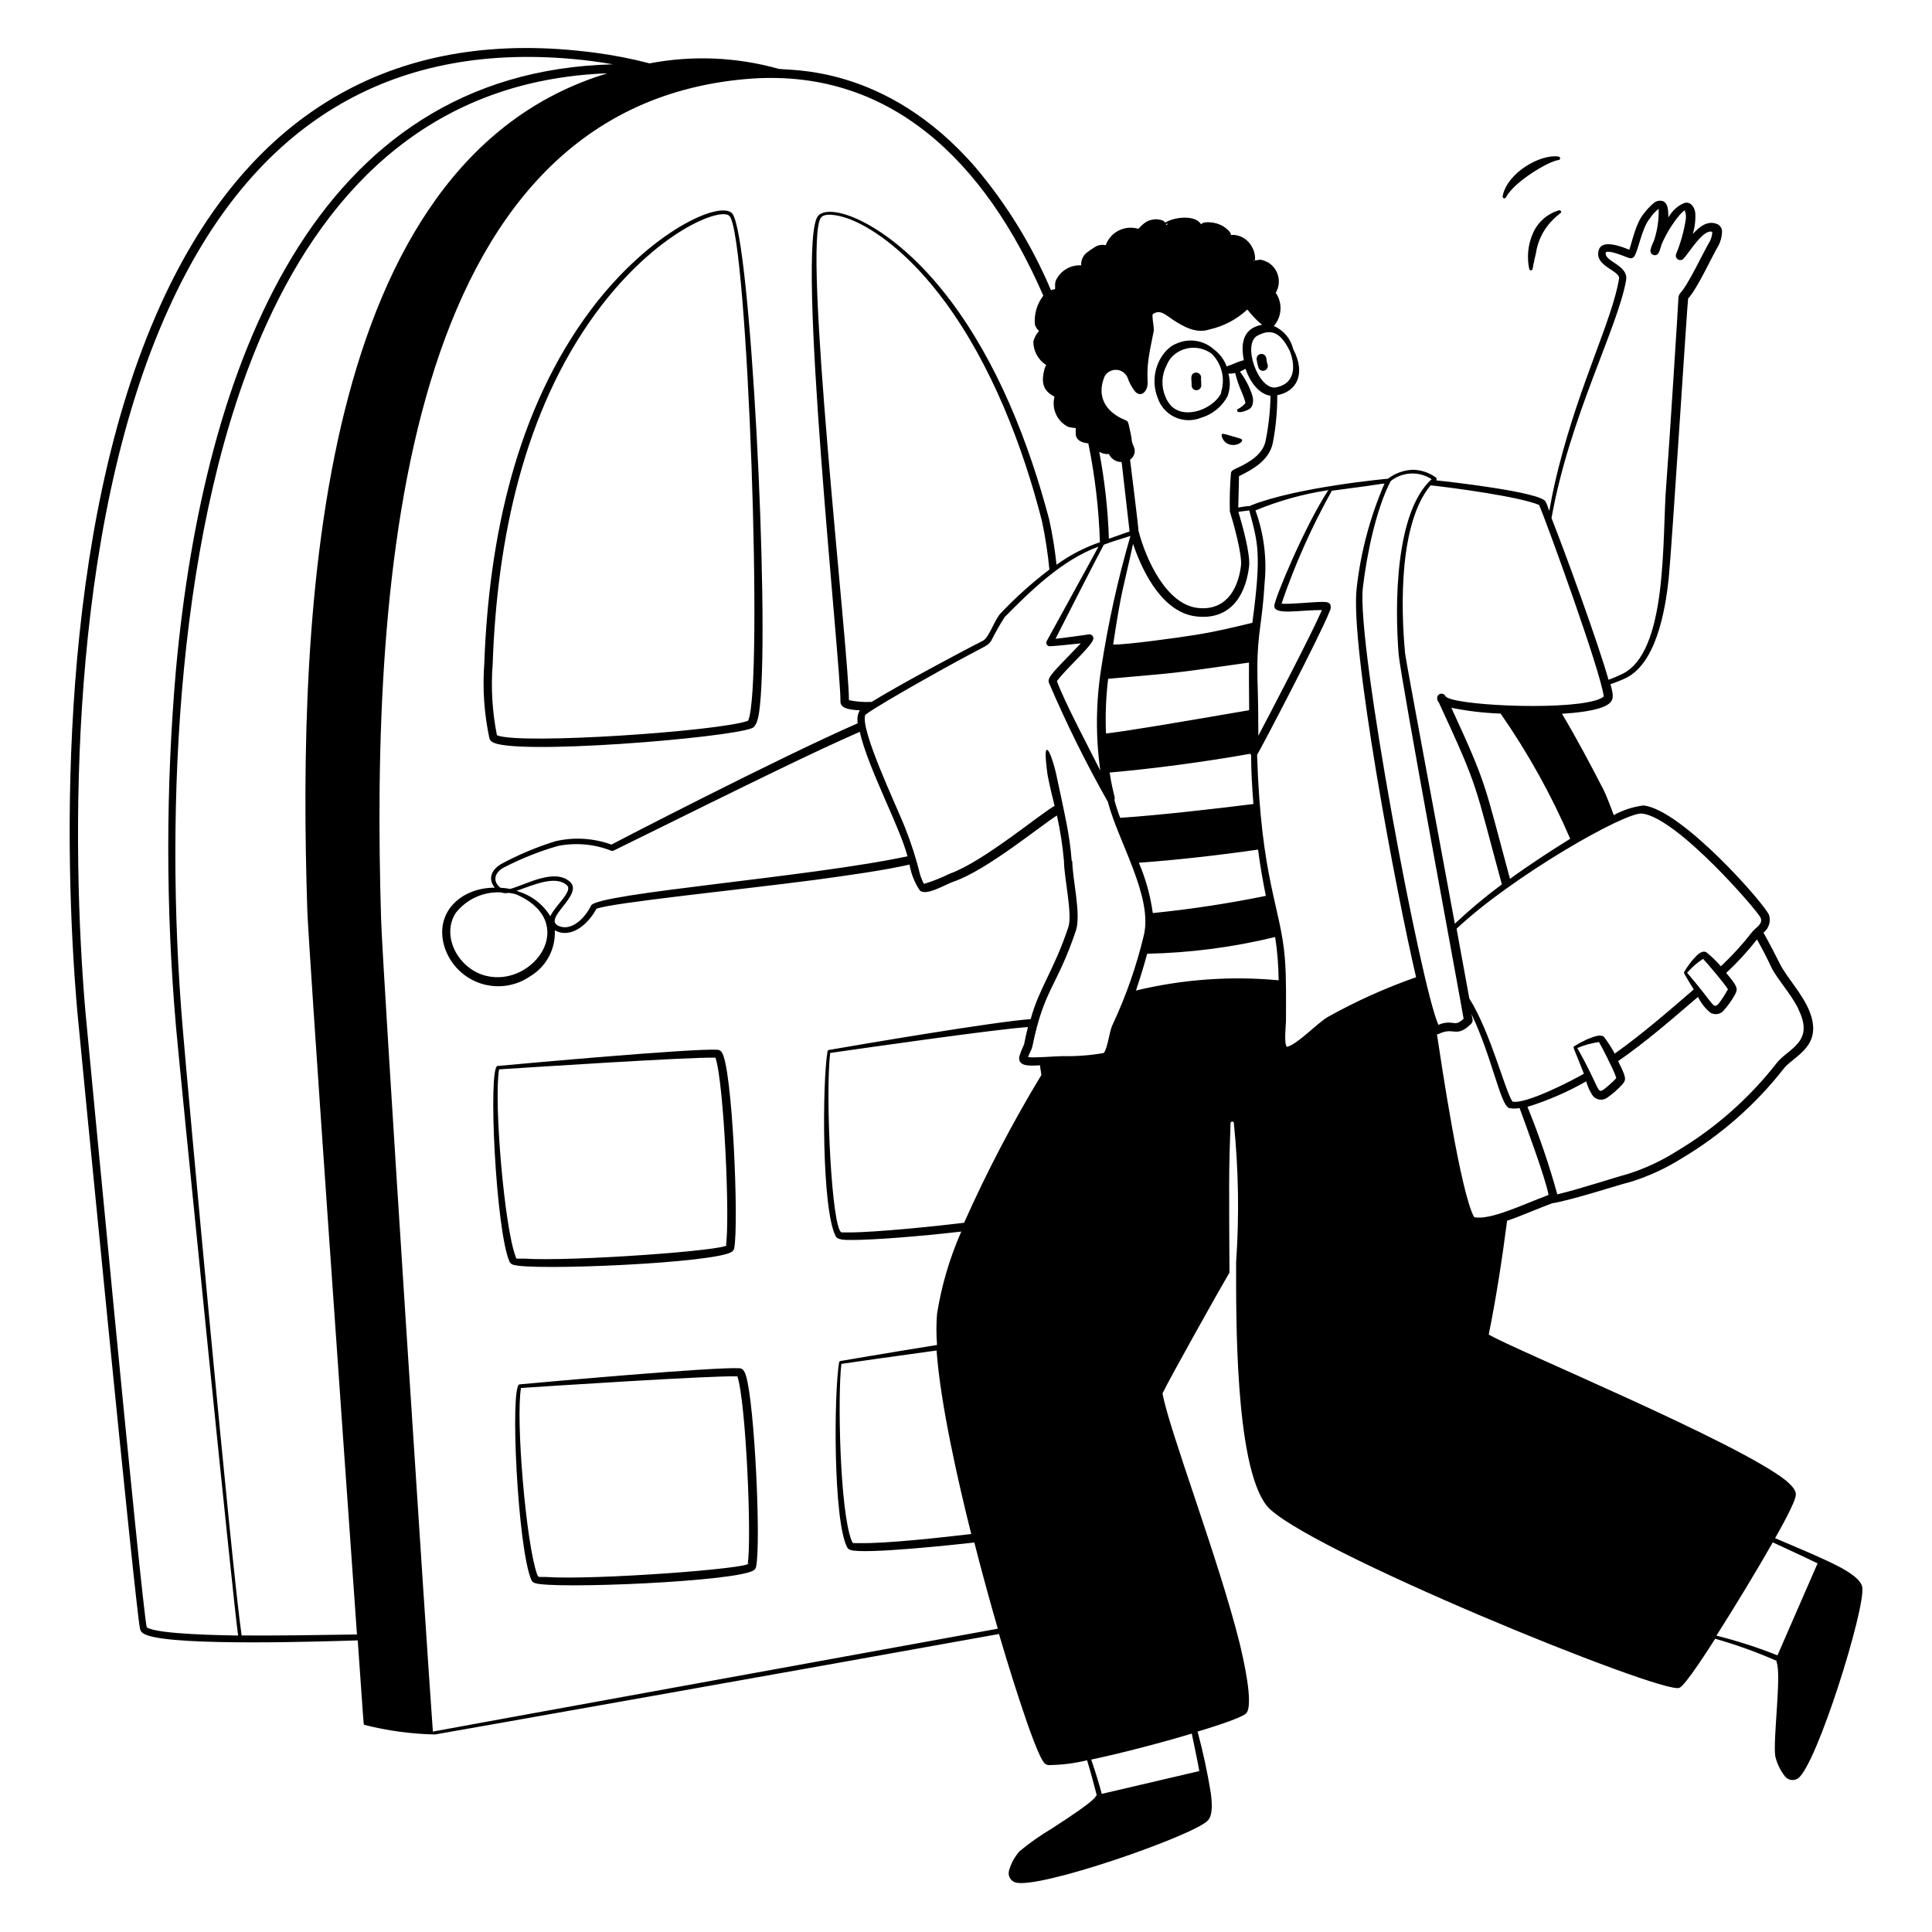 <svg width="123" height="123" viewBox="0 0 123 123" fill="none" xmlns="http://www.w3.org/2000/svg">
<rect width="123.001" height="123.001" fill="white"/>
<path fill-rule="evenodd" clip-rule="evenodd" d="M31.324 47.226C32.554 48.118 46.391 46.986 47.886 46.352C48.255 46.193 48.335 45.332 48.384 44.895C48.999 38.942 47.769 15.036 46.625 13.603C45.918 12.724 41.447 14.649 37.646 19.686C32.867 26.039 31.127 34.225 30.832 42.232C30.713 43.83 30.822 45.437 31.158 47.004C31.186 47.095 31.244 47.173 31.324 47.226ZM31.367 42.25C31.643 34.372 33.329 26.211 37.947 19.913C41.767 14.716 45.942 13.148 46.453 13.763C47.603 15.184 48.618 43.825 47.627 45.885C45.893 46.549 33.07 47.435 31.637 46.808C31.338 45.308 31.247 43.775 31.367 42.25ZM46.625 79.668C46.687 79.618 46.728 79.548 46.742 79.471C47.049 77.964 46.631 67.835 45.936 66.968C45.907 66.929 45.87 66.897 45.828 66.873C45.785 66.85 45.739 66.836 45.69 66.832C44.097 66.734 33.267 67.718 31.674 67.865C31.059 67.921 31.564 78.382 32.443 80.338C32.487 80.418 32.559 80.48 32.646 80.51C33.691 80.928 45.789 80.418 46.625 79.668ZM32.83 80.006C32.111 78.161 31.428 70.104 31.773 68.081C33.322 67.982 43.987 67.281 45.549 67.337C46.096 68.948 46.484 77.749 46.213 79.311C46.213 79.268 46.213 79.225 46.262 79.255C46.52 79.588 36.422 80.332 33.347 80.129H32.935C32.83 80.129 32.873 80.116 32.83 80.006ZM47.498 87.601C47.431 87.38 47.326 87.121 47.092 87.109C45.493 87.011 34.669 87.989 33.07 88.136C32.455 88.192 32.953 98.653 33.839 100.608C33.859 100.65 33.887 100.687 33.922 100.716C33.957 100.746 33.998 100.768 34.042 100.781C35.081 101.193 47.178 100.695 48.021 99.944C48.08 99.892 48.12 99.824 48.138 99.747C48.452 98.198 48.046 89.452 47.498 87.601ZM47.658 99.526C47.904 99.852 37.904 100.608 34.743 100.399H34.386C34.282 100.399 34.245 100.362 34.196 100.233C33.489 98.278 32.824 90.362 33.169 88.364C34.774 88.259 45.377 87.564 46.945 87.626C47.492 89.237 47.873 98.038 47.597 99.594C47.615 99.544 47.634 99.501 47.658 99.526Z" fill="black"/>
<path fill-rule="evenodd" clip-rule="evenodd" d="M118.562 101.051C118.476 100.547 117.72 100.098 117.234 99.821C116.077 99.206 114.306 98.481 113.009 97.927C113.248 97.503 114.362 95.559 114.331 95.135C114.331 94.803 113.95 94.483 113.716 94.268C110.641 91.808 96.342 85.904 94.78 84.963C95.241 82.681 95.628 80.209 95.948 77.718C96.84 77.417 97.843 76.968 98.802 76.611C100.192 76.377 103.002 75.442 103.802 75.246C104.952 74.891 106.05 74.387 107.068 73.745C109.577 72.255 111.786 70.309 113.581 68.007C114.245 67.201 116.041 66.617 115.229 64.458C114.811 63.333 113.771 62.257 113.328 61.383C113.015 60.768 112.664 60.073 112.271 59.378C112.434 59.251 112.556 59.077 112.62 58.88C112.685 58.683 112.69 58.471 112.633 58.271C112.412 57.62 107.098 51.556 104.638 51.279C103.972 51.361 103.327 51.57 102.738 51.894C102.48 51.18 102.221 50.547 102.086 50.276C101.25 48.653 100.382 47.017 99.442 45.442C100.192 45.393 101.723 45.27 102.344 44.864C102.787 44.575 102.719 44.249 102.529 43.56C102.916 43.431 103.205 43.302 103.365 43.234C105.413 42.38 106.022 38.929 106.243 36.752C106.44 34.809 107.43 19.132 107.473 19.009C108.088 18.333 108.962 16.371 109.411 15.627C109.54 15.37 109.615 15.09 109.632 14.803C109.643 14.7 109.624 14.597 109.577 14.505C109.53 14.413 109.457 14.337 109.368 14.286C108.753 13.991 108.205 14.409 107.769 14.901C107.901 14.463 107.956 14.005 107.929 13.548C107.873 13.13 107.59 12.798 107.209 12.933C107.008 13.019 106.823 13.137 106.662 13.284C106.485 13.447 106.334 13.636 106.213 13.843C106.213 13.468 106.213 12.982 105.899 12.816C105.796 12.778 105.685 12.768 105.576 12.788C105.468 12.807 105.367 12.855 105.284 12.927C105.055 13.121 104.849 13.339 104.669 13.579C104.134 14.194 103.906 15.424 103.728 15.897C103.113 15.651 102.012 15.252 101.791 15.897C101.446 16.949 103.162 17.214 103.076 17.742C102.658 20.313 100.616 24.298 99.239 29.717C98.384 33.081 98.826 32.792 98.402 31.937C98.101 31.322 92.129 30.651 91.44 30.584C91.452 30.558 91.459 30.529 91.459 30.501C91.459 30.472 91.452 30.444 91.44 30.418C91.003 30.091 90.473 29.912 89.927 29.907C89.359 29.934 88.811 30.133 88.359 30.479C88.291 30.479 82.59 31.008 79.657 32.17C79.631 32.179 79.608 32.194 79.589 32.214C79.343 32.214 79.085 32.275 78.833 32.312L78.882 30.313C79.853 29.846 80.813 29.262 81.034 28.198C81.226 27.196 81.321 26.179 81.317 25.159C82.547 24.932 83.162 23.806 82.326 22.214C82.25 21.891 82.099 21.591 81.885 21.338C81.671 21.085 81.401 20.885 81.096 20.756C81.349 20.468 81.499 20.103 81.521 19.719C81.544 19.336 81.437 18.956 81.219 18.64C81.408 18.322 81.464 17.941 81.376 17.581C81.287 17.221 81.061 16.91 80.745 16.715C80.585 16.625 80.41 16.562 80.229 16.531C80.186 16.531 80.007 16.574 79.897 16.574C79.924 16.259 79.849 15.944 79.681 15.676C79.57 15.477 79.412 15.308 79.222 15.182C79.031 15.057 78.813 14.98 78.587 14.957H78.365C78.36 14.876 78.327 14.8 78.273 14.741C78.14 14.597 77.987 14.473 77.818 14.372C77.481 14.197 77.101 14.123 76.723 14.157C76.626 14.168 76.535 14.211 76.465 14.28C76.102 13.665 74.78 13.8 74.177 14.175C74.15 14.136 74.119 14.099 74.085 14.065C73.885 13.977 73.667 13.944 73.451 13.969C73.235 13.994 73.029 14.076 72.855 14.206C72.716 14.314 72.588 14.436 72.473 14.569C72.059 14.443 71.612 14.481 71.225 14.675C70.838 14.87 70.54 15.206 70.395 15.614C70.266 15.583 70.132 15.58 70.002 15.607C69.872 15.633 69.75 15.688 69.644 15.768C69.462 15.88 69.287 16.003 69.122 16.137C69.023 16.236 68.945 16.354 68.896 16.484C68.846 16.615 68.824 16.754 68.833 16.894C68.504 16.875 68.176 16.953 67.892 17.12C67.607 17.286 67.378 17.533 67.234 17.829C67.193 17.922 67.172 18.022 67.172 18.124C67.172 18.548 67.227 18.345 66.908 18.474C65.712 15.647 64.096 13.016 62.117 10.67C56.336 3.985 50.106 4.538 49.534 4.372C46.87 3.63 44.07 3.515 41.354 4.034C40.213 3.736 39.055 3.51 37.885 3.357C25.548 1.715 15.936 6.765 10.216 19.421C3.691 33.825 4.023 54.083 4.921 64.379C5.038 65.719 8.611 102.312 8.912 103.677C8.949 103.856 9.011 103.979 9.392 104.114C11.366 104.809 20.634 104.502 22.775 104.434C23.168 109.969 23.138 109.748 23.181 109.809C24.657 110.186 26.171 110.393 27.695 110.424C27.959 110.387 52.627 106.014 63.599 104.028C63.863 104.926 65.844 111.599 66.502 112.257C66.569 112.321 66.655 112.362 66.748 112.374C67.577 112.367 68.402 112.264 69.208 112.066C69.423 112.773 69.632 113.536 69.823 114.292C69.632 114.44 70.087 114.403 66.932 116.433C66.223 116.856 65.546 117.333 64.909 117.859C64.596 118.214 64.366 118.634 64.239 119.089C64.195 119.241 64.212 119.404 64.285 119.543C64.359 119.683 64.483 119.789 64.632 119.84C66.065 120.32 75.924 116.888 76.889 115.91C77.246 115.541 77.154 114.68 77.08 114.12C76.867 112.813 76.588 111.518 76.243 110.24C76.735 110.092 78.925 109.434 79.319 109.096C79.872 108.604 79.109 105.406 78.931 104.655C77.609 99.317 74.417 91.014 74.011 88.708C74.368 87.933 77.701 81.98 78.273 81.02C78.273 80.959 78.23 74.834 78.273 73.862C78.273 73.456 78.334 71.888 78.341 71.537C78.337 71.521 78.337 71.504 78.34 71.487C78.344 71.471 78.351 71.456 78.361 71.443C78.372 71.43 78.385 71.419 78.4 71.412C78.415 71.404 78.431 71.4 78.448 71.4C78.465 71.4 78.481 71.404 78.497 71.412C78.512 71.419 78.525 71.43 78.535 71.443C78.546 71.456 78.553 71.471 78.556 71.487C78.56 71.504 78.56 71.521 78.556 71.537C78.852 74.468 78.9 77.418 78.697 80.356C78.697 83.671 78.605 93.198 80.622 95.83C82.639 98.462 105.936 107.952 106.926 107.454C107.344 107.244 108.882 104.821 109.196 104.329C110.53 104.708 111.837 105.179 113.107 105.738C113.101 105.766 113.101 105.795 113.107 105.824C113.427 106.617 112.867 110.744 113.021 111.808C113.131 112.274 113.341 112.71 113.636 113.087C113.732 113.212 113.873 113.294 114.028 113.318C114.184 113.342 114.343 113.306 114.472 113.216C115.665 112.367 118.771 102.398 118.562 101.051ZM54.22 98.087C53.457 96.205 53.322 88.739 53.568 86.832C54.066 86.759 56.785 86.365 59.626 85.978C59.878 89.415 60.991 94.299 61.834 97.663C60.106 97.866 56.422 98.278 54.773 98.241H54.398C54.282 98.241 54.288 98.253 54.22 98.087ZM52.855 67.035C54.884 66.746 63.396 65.522 65.444 65.387C65.346 65.768 65.266 66.144 65.198 66.488C65.081 66.733 64.98 66.986 64.897 67.244C64.78 67.909 65.512 67.859 66.219 67.823C66.219 68.013 66.274 68.21 66.299 68.438C64.464 71.468 62.821 74.611 61.379 77.847C59.62 78.062 55.758 78.462 54.035 78.462H53.593C52.953 78.419 52.529 69.661 52.855 67.035ZM68.23 54.809C68.167 54.014 68.058 53.224 67.904 52.441C67.904 52.38 67.234 49.225 67.215 49.163C67.154 48.893 66.828 47.706 66.649 47.736C66.471 47.767 66.649 48.966 66.692 49.329C66.815 49.987 67.006 50.762 67.141 51.309C66.329 51.728 62.578 54.883 60.481 55.615C59.955 55.877 59.407 56.096 58.845 56.267C58.777 56.267 58.611 55.787 58.587 55.719C58.336 54.689 58.013 53.678 57.621 52.693C57.098 51.353 54.737 46.432 55.087 45.51C55.579 45.123 57.486 44.034 58.033 43.72C63.045 40.861 62.769 41.26 63.107 40.793C63.365 40.276 63.65 39.773 63.962 39.286C65.604 37.626 67.615 35.645 69.933 34.803C69.054 36.432 66.76 40.584 66.637 40.818C66.619 40.852 66.61 40.89 66.611 40.929C66.612 40.968 66.624 41.006 66.644 41.039C66.665 41.072 66.694 41.099 66.728 41.118C66.762 41.136 66.801 41.145 66.84 41.144C67.067 41.144 68.537 40.99 68.808 40.959C67.221 42.632 66.656 43.087 66.772 43.45C67.883 46.05 69.137 48.585 70.53 51.045C71.194 53.597 73.433 57.134 72.812 59.587C72.344 61.534 71.681 63.427 70.831 65.24C70.616 65.67 70.524 66.752 70.266 67.041C69.407 67.19 68.535 67.256 67.664 67.238C67.209 67.238 65.881 67.361 65.45 67.3C65.505 67.121 65.69 66.808 65.727 66.617C66.477 62.927 67.277 62.872 68.501 59.237C68.839 58.185 68.267 55.922 68.267 54.821L68.23 54.809ZM32.971 56.746C32.861 56.697 32.855 56.746 32.971 56.685C33.919 56.365 35.364 55.688 36.096 56.365C36.495 56.734 35.333 57.656 35.038 58.333C34.569 57.567 33.833 57.002 32.971 56.746ZM31.901 56.814C32.051 56.868 32.213 56.878 32.369 56.845C32.546 56.86 32.722 56.895 32.892 56.949C36.92 58.751 33.956 62.865 30.954 62.127C29.165 61.697 28.058 59.563 29.023 58.111C29.363 57.68 29.802 57.337 30.304 57.111C30.805 56.885 31.353 56.783 31.901 56.814ZM36.286 56.137C35.284 55.252 33.476 56.328 32.48 56.593C32.277 56.553 32.071 56.529 31.864 56.519C31.44 56.205 31.354 55.633 32.068 55.233C33.165 54.667 34.314 54.208 35.499 53.862C36.64 53.631 37.823 53.733 38.906 54.157C38.931 54.168 38.957 54.173 38.983 54.173C39.01 54.173 39.036 54.168 39.06 54.157C48.593 49.452 51.846 47.859 54.737 46.592C55.266 48.917 57.27 52.595 57.775 54.514C51.68 55.83 38.015 56.869 37.633 57.65C37.252 58.431 36.403 59.305 35.573 58.954C34.491 58.493 37.191 56.962 36.286 56.137ZM55.493 44.686C55.009 44.712 54.523 44.675 54.048 44.575C54.048 41.5 51.028 15.11 52.289 13.825C52.633 13.48 53.673 13.788 54.134 13.966C55.684 14.581 57.916 16.162 60.179 19.237C63.107 23.222 65.1 28.345 66.329 33.148C66.549 34.176 66.709 35.215 66.809 36.26C65.712 37.095 64.684 38.016 63.734 39.016C63.31 39.434 62.984 40.596 62.566 40.799C61.059 41.562 57.141 43.665 55.493 44.686ZM70.598 28.905C70.668 29.06 70.783 29.191 70.927 29.282C71.072 29.372 71.239 29.419 71.409 29.415L71.914 33.837L70.598 34.298C70.535 32.44 70.329 30.59 69.983 28.763C70.167 28.876 70.383 28.926 70.598 28.905ZM84.571 31.199C83.052 33.517 81.133 38.142 81.127 38.579C81.127 39.194 82.787 38.819 84.159 38.843C83.507 40.356 80.948 45.252 80.112 46.838C80.112 44.065 80.044 43.597 80.05 42.533C80.05 40.295 80.364 39.667 80.512 37.091C80.663 35.535 80.463 33.965 79.927 32.496C81.417 31.879 82.976 31.445 84.571 31.205V31.199ZM73.033 60.719C75.78 60.663 78.513 60.306 81.182 59.655C81.323 60.567 81.397 61.488 81.403 62.41C78.36 62.125 75.291 62.345 72.32 63.062C72.572 62.318 72.812 61.531 73.033 60.731V60.719ZM73.39 58.118C73.239 57.019 72.941 55.945 72.504 54.926C74.853 54.76 77.719 54.434 80.093 54.089C80.222 55.073 80.389 56.051 80.591 57.035C78.211 57.521 75.807 57.886 73.39 58.13V58.118ZM69.608 40.633C69.608 40.598 69.6 40.563 69.586 40.531C69.572 40.499 69.551 40.471 69.525 40.447C69.499 40.424 69.468 40.407 69.434 40.396C69.401 40.386 69.365 40.383 69.331 40.387C69.331 40.387 67.898 40.596 67.197 40.67C67.621 39.821 69.933 35.301 70.272 34.68C70.887 34.452 70.647 34.538 71.969 34.12C71.166 36.879 70.545 39.687 70.112 42.527C69.767 44.689 69.746 46.891 70.05 49.059C69.435 47.829 67.732 44.618 67.289 43.364C67.892 42.527 69.614 41.057 69.608 40.645V40.633ZM69.122 40.572V40.639C69.122 40.639 69.097 40.59 69.122 40.59V40.572ZM70.647 49.182C73.31 48.954 76.711 48.505 79.595 47.989C79.608 48.021 79.627 48.05 79.651 48.075C79.651 49.12 79.718 50.153 79.798 51.187C77.504 51.476 73.703 51.912 71.317 52.066C71.174 51.696 71.051 51.318 70.948 50.934C71.028 50.738 70.881 50.688 70.647 49.2V49.182ZM79.528 45.215C73.993 46.168 71.569 46.568 70.413 46.697C70.364 45.535 70.409 44.371 70.549 43.216C75.198 42.798 74.239 42.933 79.515 42.183C79.509 42.275 79.515 44.114 79.528 45.209V45.215ZM93.673 65.159C93.82 65.018 93.734 64.821 93.673 64.544C94.989 67.294 95.518 70.344 96.071 70.541C96.292 70.589 96.521 70.589 96.742 70.541C97.117 71.574 98.408 75.037 98.587 76.076C96.938 76.691 94.866 77.706 93.851 77.49C92.984 75.934 91.766 67.706 91.483 65.848C91.538 65.849 91.591 65.834 91.637 65.805C92.584 65.362 92.713 66.131 93.685 65.153L93.673 65.159ZM114.478 64.225C115.561 66.353 113.863 66.734 113.119 67.669C111.366 69.919 109.21 71.823 106.76 73.284C105.786 73.902 104.736 74.392 103.636 74.741C102.959 74.913 100.592 75.695 99.146 76.039C98.622 74.146 97.987 72.286 97.246 70.467C98.548 70.064 99.802 69.519 100.985 68.843C101.07 69.152 101.201 69.447 101.373 69.717C101.422 69.79 101.486 69.853 101.559 69.902C101.633 69.95 101.716 69.984 101.803 70.001C101.89 70.017 101.979 70.016 102.066 69.998C102.152 69.98 102.234 69.945 102.307 69.895C102.657 69.652 102.978 69.372 103.267 69.059C103.556 68.727 103.544 68.61 103.015 67.558C104.798 66.328 106.446 64.883 108.101 63.468C108.29 63.854 108.558 64.195 108.888 64.471C109.02 64.55 109.176 64.582 109.328 64.559C109.481 64.537 109.621 64.462 109.724 64.348C110.008 64.032 110.255 63.685 110.462 63.315C110.659 62.933 110.616 62.798 109.897 61.943C110.606 61.284 111.262 60.571 111.858 59.809C112.203 60.424 112.523 61.039 112.806 61.654C113.193 62.38 114.011 63.271 114.491 64.219L114.478 64.225ZM102.855 68.53C102.898 68.647 102.941 68.597 102.806 68.739C102.588 68.959 102.356 69.165 102.111 69.354C101.662 69.661 101.902 69.354 100.419 66.722C100.86 66.537 101.323 66.408 101.797 66.34C101.981 66.642 102.707 68.069 102.867 68.524L102.855 68.53ZM110.001 62.995C109.83 63.31 109.634 63.613 109.417 63.899C109.103 64.243 109.085 63.96 108.076 62.73C107.314 61.789 107.381 61.962 107.461 61.875C107.743 61.555 108.068 61.276 108.427 61.045C108.642 61.267 109.792 62.613 110.013 62.989L110.001 62.995ZM104.552 51.795C106.779 52.054 111.932 58.019 112.092 58.438C112.252 58.856 111.748 59.053 111.52 59.372C110.923 60.138 110.267 60.856 109.558 61.519C109.279 61.194 108.97 60.895 108.636 60.627C108.359 60.479 108.07 60.768 107.83 61.033C107.6 61.299 107.394 61.585 107.215 61.888C107.215 61.974 107.154 61.888 107.83 62.995C106.207 64.391 104.552 65.836 102.799 67.078C102.601 66.706 102.373 66.35 102.117 66.014C101.889 65.811 101.434 66.014 101.041 66.168C100.759 66.297 100.486 66.443 100.223 66.605C100.124 66.697 100.155 66.605 100.838 68.358C100.032 68.825 97.092 70.332 96.287 70.129C95.801 69.391 94.89 65.707 93.544 63.567C93.353 62.503 93.058 60.904 92.732 59.126C96.243 55.818 103.476 51.66 104.552 51.795ZM99.977 53.394C98.746 54.157 97.375 55.049 96.133 55.953C94.454 49.754 94.7 50.061 92.4 45.061C93.433 45.271 94.482 45.394 95.536 45.43C97.275 47.93 98.759 50.598 99.964 53.394H99.977ZM103.525 17.835C103.691 16.857 102.049 16.642 102.24 16.051C102.357 16.002 102.596 15.99 103.55 16.365C103.722 16.433 103.876 16.5 104.011 16.365C104.275 16.107 104.509 14.52 105.038 13.905C105.191 13.671 105.38 13.464 105.598 13.29C105.62 13.994 105.514 14.696 105.284 15.362C105.191 15.539 105.121 15.727 105.075 15.922C105.069 15.962 105.071 16.003 105.082 16.042C105.093 16.081 105.113 16.117 105.139 16.148C105.165 16.179 105.198 16.204 105.234 16.221C105.271 16.238 105.311 16.248 105.352 16.248C105.555 16.248 105.616 16.076 105.678 15.897C105.739 15.719 105.745 15.694 105.782 15.565C106.076 14.878 106.47 14.238 106.951 13.665C107.012 13.616 107.264 13.296 107.301 13.425H107.234C107.35 13.487 107.338 13.831 107.326 13.96C107.208 14.718 107.001 15.459 106.711 16.168C106.686 16.228 106.683 16.294 106.702 16.356C106.72 16.418 106.759 16.471 106.812 16.508C106.865 16.545 106.929 16.562 106.994 16.557C107.058 16.552 107.119 16.526 107.166 16.482C107.523 16.125 108.427 14.557 109.011 14.76C109.006 14.96 108.958 15.157 108.87 15.338C108.451 16.033 107.467 18.167 106.957 18.677C106.901 18.757 106.867 18.851 106.858 18.948C106.858 19.132 106.243 28.849 106.084 30.836C105.801 34.182 106.231 41.617 103.199 42.946C103.045 43.019 102.775 43.142 102.406 43.278C101.717 40.848 99.681 35.282 98.777 32.982C99.915 26.574 103.009 20.842 103.525 17.835ZM97.99 32.158C98.414 33.111 101.932 42.804 102.098 44.329C102.055 44.434 101.68 44.563 101.563 44.594C99.319 45.252 92.289 44.889 92.018 44.311C91.992 44.26 91.951 44.219 91.901 44.192C91.85 44.166 91.793 44.155 91.736 44.163C91.68 44.17 91.627 44.195 91.585 44.233C91.543 44.272 91.514 44.323 91.502 44.378C91.49 44.439 91.492 44.501 91.51 44.56C91.527 44.618 91.558 44.672 91.6 44.717C94.214 50.356 93.851 49.846 95.616 56.303C94.57 57.079 93.57 57.915 92.621 58.806C91.391 52.109 89.546 42.318 89.454 41.586C89.165 38.511 89.097 33.284 91.077 30.898C92.486 31.051 96.748 31.617 98.015 32.158H97.99ZM91.133 30.516C88.814 32.632 88.796 38.511 89.042 41.636C89.159 43.099 93.015 63.819 93.181 64.858C92.781 65.227 92.664 65.135 92.394 65.11C92.114 65.081 91.831 65.128 91.576 65.246C90.481 62.853 86.354 41.039 86.766 37.423C87 35.387 87.59 32.447 88.537 30.627C88.907 30.334 89.359 30.166 89.829 30.146C90.3 30.126 90.765 30.256 91.157 30.516H91.133ZM88.144 30.787C87.235 32.886 86.64 35.107 86.379 37.38C85.905 41.07 88.937 57.06 90.155 62.214C88.21 62.895 86.327 63.743 84.528 64.748C83.802 65.184 82.603 66.494 81.926 66.648C81.729 66.426 81.871 65.215 81.871 65.024C81.871 63.622 81.901 62.337 81.803 61.039C81.545 57.755 80.284 56.057 80.032 48.056C80.13 47.946 84.048 40.479 84.657 38.905C84.724 38.781 84.74 38.635 84.7 38.499C84.608 38.314 84.38 38.321 84.159 38.321C83.544 38.321 82.074 38.487 81.588 38.431C82.436 35.943 83.508 33.536 84.792 31.242C88.562 30.75 87.59 30.83 88.168 30.787H88.144ZM79.534 32.496C80.081 34.575 80.327 35.178 79.731 39.649C78.568 39.932 77.406 40.215 76.12 40.418C75.112 40.584 71.6 41.07 70.868 41.033C71.428 37.343 71.483 37.638 72.135 34.624C72.793 36.58 74.085 38.997 76.145 39.243C78.205 39.489 79.269 38.087 79.521 36.082C79.62 35.27 79.073 33.358 78.839 32.583L79.534 32.496ZM80.567 28.099C80.37 28.973 79.478 29.471 78.667 29.84C78.507 29.913 78.371 29.981 78.365 30.153C78.3 30.953 78.277 31.756 78.297 32.558C78.513 33.241 79.097 35.313 79.005 36.027C78.796 37.693 77.91 38.905 76.231 38.702C74.282 38.468 72.965 35.682 72.48 33.782C72.48 33.548 71.951 29.317 71.945 29.262C72.073 29.177 72.168 29.05 72.213 28.903C72.258 28.756 72.25 28.598 72.191 28.456C72.136 28.346 72.093 28.23 72.061 28.111C72.061 27.933 71.926 27.312 71.865 27.054C71.803 26.795 71.742 26.789 71.656 26.752C70.425 26.26 69.774 25.264 70.327 23.954C70.402 23.824 70.511 23.717 70.643 23.645C70.775 23.574 70.924 23.539 71.073 23.546C71.223 23.553 71.368 23.601 71.493 23.685C71.617 23.769 71.716 23.885 71.778 24.022C71.888 24.351 72.055 24.659 72.27 24.932C72.572 25.245 72.885 25.061 73.015 24.698C73.144 24.335 72.959 24.003 73.125 22.816C73.211 22.201 73.341 21.666 73.451 21.082C73.494 20.879 73.304 20.061 73.402 19.993C73.87 19.674 74.208 20.055 74.681 20.362C75.389 20.824 76.17 21.248 76.988 20.977C77.895 20.777 78.731 20.338 79.411 19.704C79.659 20.025 79.937 20.321 80.241 20.59C80.339 20.658 80.327 20.633 80.339 20.676C79.183 20.897 78.962 21.783 79.189 22.933C78.833 23.007 78.365 23.253 78.095 23.327C77.936 22.894 77.653 22.518 77.283 22.244C76.968 21.961 76.579 21.774 76.161 21.707C75.743 21.639 75.315 21.694 74.927 21.863C74.017 22.183 73.082 23.708 73.697 25.313C73.785 25.585 73.928 25.836 74.118 26.05C74.307 26.264 74.539 26.437 74.798 26.558C75.057 26.678 75.338 26.744 75.624 26.751C75.91 26.758 76.194 26.706 76.459 26.599C76.82 26.494 77.157 26.317 77.448 26.08C77.74 25.842 77.981 25.548 78.156 25.215C78.322 24.756 78.339 24.257 78.205 23.788C78.31 23.788 78.482 23.788 78.636 23.745C78.739 24.167 78.881 24.579 79.06 24.975C79.097 25.061 79.331 25.627 79.275 25.688C79.168 25.8 79.049 25.899 78.919 25.984C78.839 26.027 78.759 26.033 78.759 26.125C78.759 26.371 79.374 26.162 79.571 26.02C79.767 25.879 79.829 25.516 79.731 25.19C79.558 24.64 79.291 24.125 78.943 23.665L79.294 23.48C79.546 24.231 80.106 25.086 80.887 25.196C80.87 26.172 80.763 27.143 80.567 28.099ZM77.75 25.024C77.252 26.027 75.456 26.74 74.564 25.842C74.398 25.664 74.268 25.455 74.183 25.227C74.052 24.912 73.993 24.571 74.008 24.23C74.024 23.888 74.115 23.555 74.275 23.253C74.426 22.871 74.71 22.556 75.075 22.367C75.4 22.194 75.767 22.116 76.135 22.145C76.502 22.173 76.853 22.306 77.147 22.527C77.464 22.844 77.686 23.242 77.789 23.678C77.892 24.113 77.872 24.569 77.732 24.993L77.75 25.024ZM82.111 22.33C82.529 23.425 82.387 24.434 81.25 24.661C80.112 24.889 79.023 21.826 80.1 21.346C81.053 20.848 81.6 21.334 82.092 22.3L82.111 22.33ZM79.798 16.549C79.798 16.549 79.847 16.549 79.86 16.599C79.872 16.648 79.774 16.549 79.78 16.519L79.798 16.549ZM74.319 14.323C74.319 14.323 74.257 14.323 74.22 14.28C74.294 14.225 74.368 14.219 74.3 14.292L74.319 14.323ZM9.343 103.604C9.017 102.232 5.505 65.135 5.431 64.329C4.564 54.12 4.245 33.948 10.721 19.68C16.108 7.749 24.933 2.736 36.409 3.751C37.326 3.831 38.187 3.948 39.023 4.095C19.909 4.575 12.978 23.425 11.206 42.589C10.547 50.172 10.547 57.798 11.206 65.381C11.459 68.271 14.896 102.497 15.161 104.126C14.38 104.108 10.032 104.065 9.343 103.604ZM15.382 104.12C14.724 99.551 11.981 69.68 11.625 65.375C10.456 51.5 11.262 33.21 16.957 20.658C21.01 11.715 27.726 5.073 38.673 4.667C20.161 10.252 18.937 38.653 19.564 57.933C19.657 60.498 21.809 91.144 22.726 104.059C19.97 104.102 17.467 104.139 15.376 104.12H15.382ZM27.559 110.24C27.203 105.442 24.355 61.715 24.263 58.542C23.593 36.629 25.591 6.98 47.449 5.036C56.643 4.212 62.732 10.325 66.422 18.825C66.015 19.349 65.824 20.009 65.887 20.67C65.937 20.825 66.028 20.963 66.151 21.07C65.976 21.259 65.852 21.49 65.788 21.74C65.787 22.039 65.861 22.333 66.004 22.596C66.147 22.858 66.354 23.08 66.606 23.241C66.563 23.321 66.532 23.382 66.52 23.413C66.207 24.501 66.52 24.926 67.135 25.258C67.037 25.629 67.071 26.023 67.23 26.373C67.389 26.723 67.664 27.006 68.008 27.177C68.168 27.218 68.33 27.244 68.494 27.257C68.476 27.412 68.476 27.569 68.494 27.724C68.58 28.081 68.925 28.191 69.288 28.228C69.712 30.301 69.959 32.406 70.026 34.52C69.039 34.858 68.109 35.341 67.264 35.953C67.16 34.986 67.004 34.025 66.797 33.075C65.493 28.154 63.507 23.093 60.456 19.065C56.858 14.311 52.965 12.859 52.104 13.72C50.604 15.221 53.574 42.687 53.507 44.674C53.507 45.147 54.251 45.196 54.737 45.221C54.599 45.472 54.553 45.764 54.608 46.045C49.368 48.345 38.986 53.733 38.925 53.77C37.785 53.356 36.551 53.282 35.37 53.554C34.171 53.924 33.012 54.41 31.908 55.006C31.17 55.442 31.114 56.057 31.502 56.513C29.404 56.513 27.738 58.001 28.242 60.08C28.384 60.643 28.661 61.164 29.049 61.596C29.436 62.029 29.924 62.361 30.468 62.564C31.013 62.767 31.599 62.834 32.175 62.76C32.752 62.686 33.301 62.473 33.777 62.14C34.273 61.838 34.678 61.408 34.95 60.895C35.222 60.382 35.35 59.805 35.321 59.225C36.33 59.791 37.43 58.868 37.971 57.859C38.826 57.484 47.258 56.629 51.914 56.014C54.195 55.707 56.323 55.399 57.904 55.043C58.004 55.63 58.226 56.189 58.556 56.685C58.943 57.078 60.198 56.303 60.715 56.125C62.787 55.424 66.25 52.57 67.289 51.918C67.501 52.875 67.651 53.845 67.738 54.821C67.738 55.867 68.291 58.191 68.015 59.028C67.086 61.808 66.17 62.865 65.616 64.883C63.42 65.03 54.897 66.476 52.775 66.845C52.751 66.847 52.729 66.858 52.712 66.875C52.696 66.891 52.685 66.913 52.682 66.937C52.35 68.917 52.307 76.992 53.205 78.708C53.328 78.948 53.82 78.942 54.232 78.942C55.61 78.942 58.501 78.72 61.2 78.407C60.463 80.078 59.944 81.837 59.657 83.641C59.603 84.302 59.603 84.966 59.657 85.627C56.508 86.131 53.507 86.648 53.507 86.648C53.485 86.653 53.465 86.665 53.45 86.681C53.435 86.698 53.425 86.718 53.42 86.74C53.088 88.727 53.039 96.796 53.937 98.517C53.983 98.596 54.058 98.653 54.146 98.677C55.026 98.973 61.102 98.308 62.031 98.204C62.51 100.092 63.027 101.962 63.525 103.69C52.387 105.719 28.347 110.086 27.559 110.24ZM75.874 110.369C76.034 111.144 76.213 111.974 76.354 112.755L70.143 114.206C69.946 113.462 69.712 112.718 69.472 112.023C71.422 111.611 73.925 110.953 75.874 110.369ZM109.275 104.133C110.419 102.331 111.815 100.043 112.861 98.192C113.734 98.604 114.78 99.071 115.715 99.532L113.162 105.387C111.896 104.882 110.598 104.463 109.275 104.133Z" fill="black"/>
<path fill-rule="evenodd" clip-rule="evenodd" d="M76.46 24.12C76.475 24.063 76.474 24.004 76.457 23.948C76.441 23.892 76.409 23.842 76.366 23.803C76.323 23.764 76.27 23.737 76.213 23.726C76.156 23.714 76.097 23.719 76.042 23.738C75.741 23.855 75.876 24.194 75.864 24.526C75.862 24.567 75.869 24.608 75.883 24.647C75.898 24.686 75.921 24.721 75.949 24.751C75.978 24.781 76.012 24.805 76.05 24.821C76.089 24.837 76.13 24.846 76.171 24.846C76.25 24.844 76.326 24.813 76.383 24.758C76.44 24.703 76.474 24.629 76.479 24.55C76.479 24.427 76.466 24.255 76.46 24.12ZM80.618 22.804C80.612 22.763 80.599 22.724 80.579 22.689C80.559 22.654 80.531 22.623 80.499 22.598C80.467 22.573 80.43 22.555 80.391 22.544C80.352 22.534 80.311 22.531 80.27 22.536C80.23 22.541 80.191 22.555 80.156 22.575C80.12 22.595 80.089 22.622 80.064 22.654C80.04 22.687 80.021 22.724 80.011 22.763C80 22.802 79.997 22.843 80.003 22.884C80.025 23.046 80.06 23.206 80.107 23.363C80.116 23.406 80.134 23.446 80.16 23.481C80.186 23.516 80.218 23.545 80.256 23.567C80.294 23.588 80.336 23.601 80.379 23.605C80.422 23.61 80.466 23.605 80.507 23.59C80.548 23.576 80.586 23.554 80.618 23.524C80.649 23.495 80.675 23.459 80.691 23.419C80.708 23.378 80.716 23.335 80.715 23.292C80.714 23.248 80.704 23.206 80.685 23.166C80.655 23.047 80.633 22.926 80.618 22.804ZM78.459 27.773C78.397 27.773 77.844 27.558 77.789 27.638C77.733 27.718 77.844 28.179 78.293 28.302C78.742 28.425 79.099 28.142 79.08 28.037C79.062 27.933 79.068 27.951 78.459 27.773ZM95.882 12.552C96.411 11.561 98.576 10.27 99.215 10.19C99.245 10.19 99.273 10.178 99.294 10.157C99.314 10.137 99.326 10.108 99.326 10.079C99.326 10.05 99.314 10.022 99.294 10.001C99.273 9.98 99.245 9.968 99.215 9.968C98.139 9.79 95.981 10.94 95.667 12.478C95.657 12.506 95.659 12.537 95.672 12.565C95.686 12.592 95.709 12.612 95.738 12.622C95.766 12.632 95.797 12.63 95.825 12.617C95.852 12.604 95.872 12.58 95.882 12.552ZM99.222 13.4C98.85 13.512 98.508 13.706 98.222 13.968C97.936 14.23 97.712 14.553 97.567 14.913C97.274 15.613 97.201 16.385 97.358 17.127C97.364 17.151 97.378 17.173 97.397 17.188C97.417 17.204 97.441 17.212 97.466 17.212C97.491 17.212 97.515 17.204 97.534 17.188C97.554 17.173 97.567 17.151 97.573 17.127C97.635 16.721 97.758 16.241 97.782 16.131C97.89 15.39 98.215 14.699 98.717 14.144C99.277 13.529 99.455 13.591 99.375 13.437C99.359 13.413 99.334 13.396 99.306 13.389C99.277 13.382 99.247 13.386 99.222 13.4Z" fill="black"/>
</svg>
